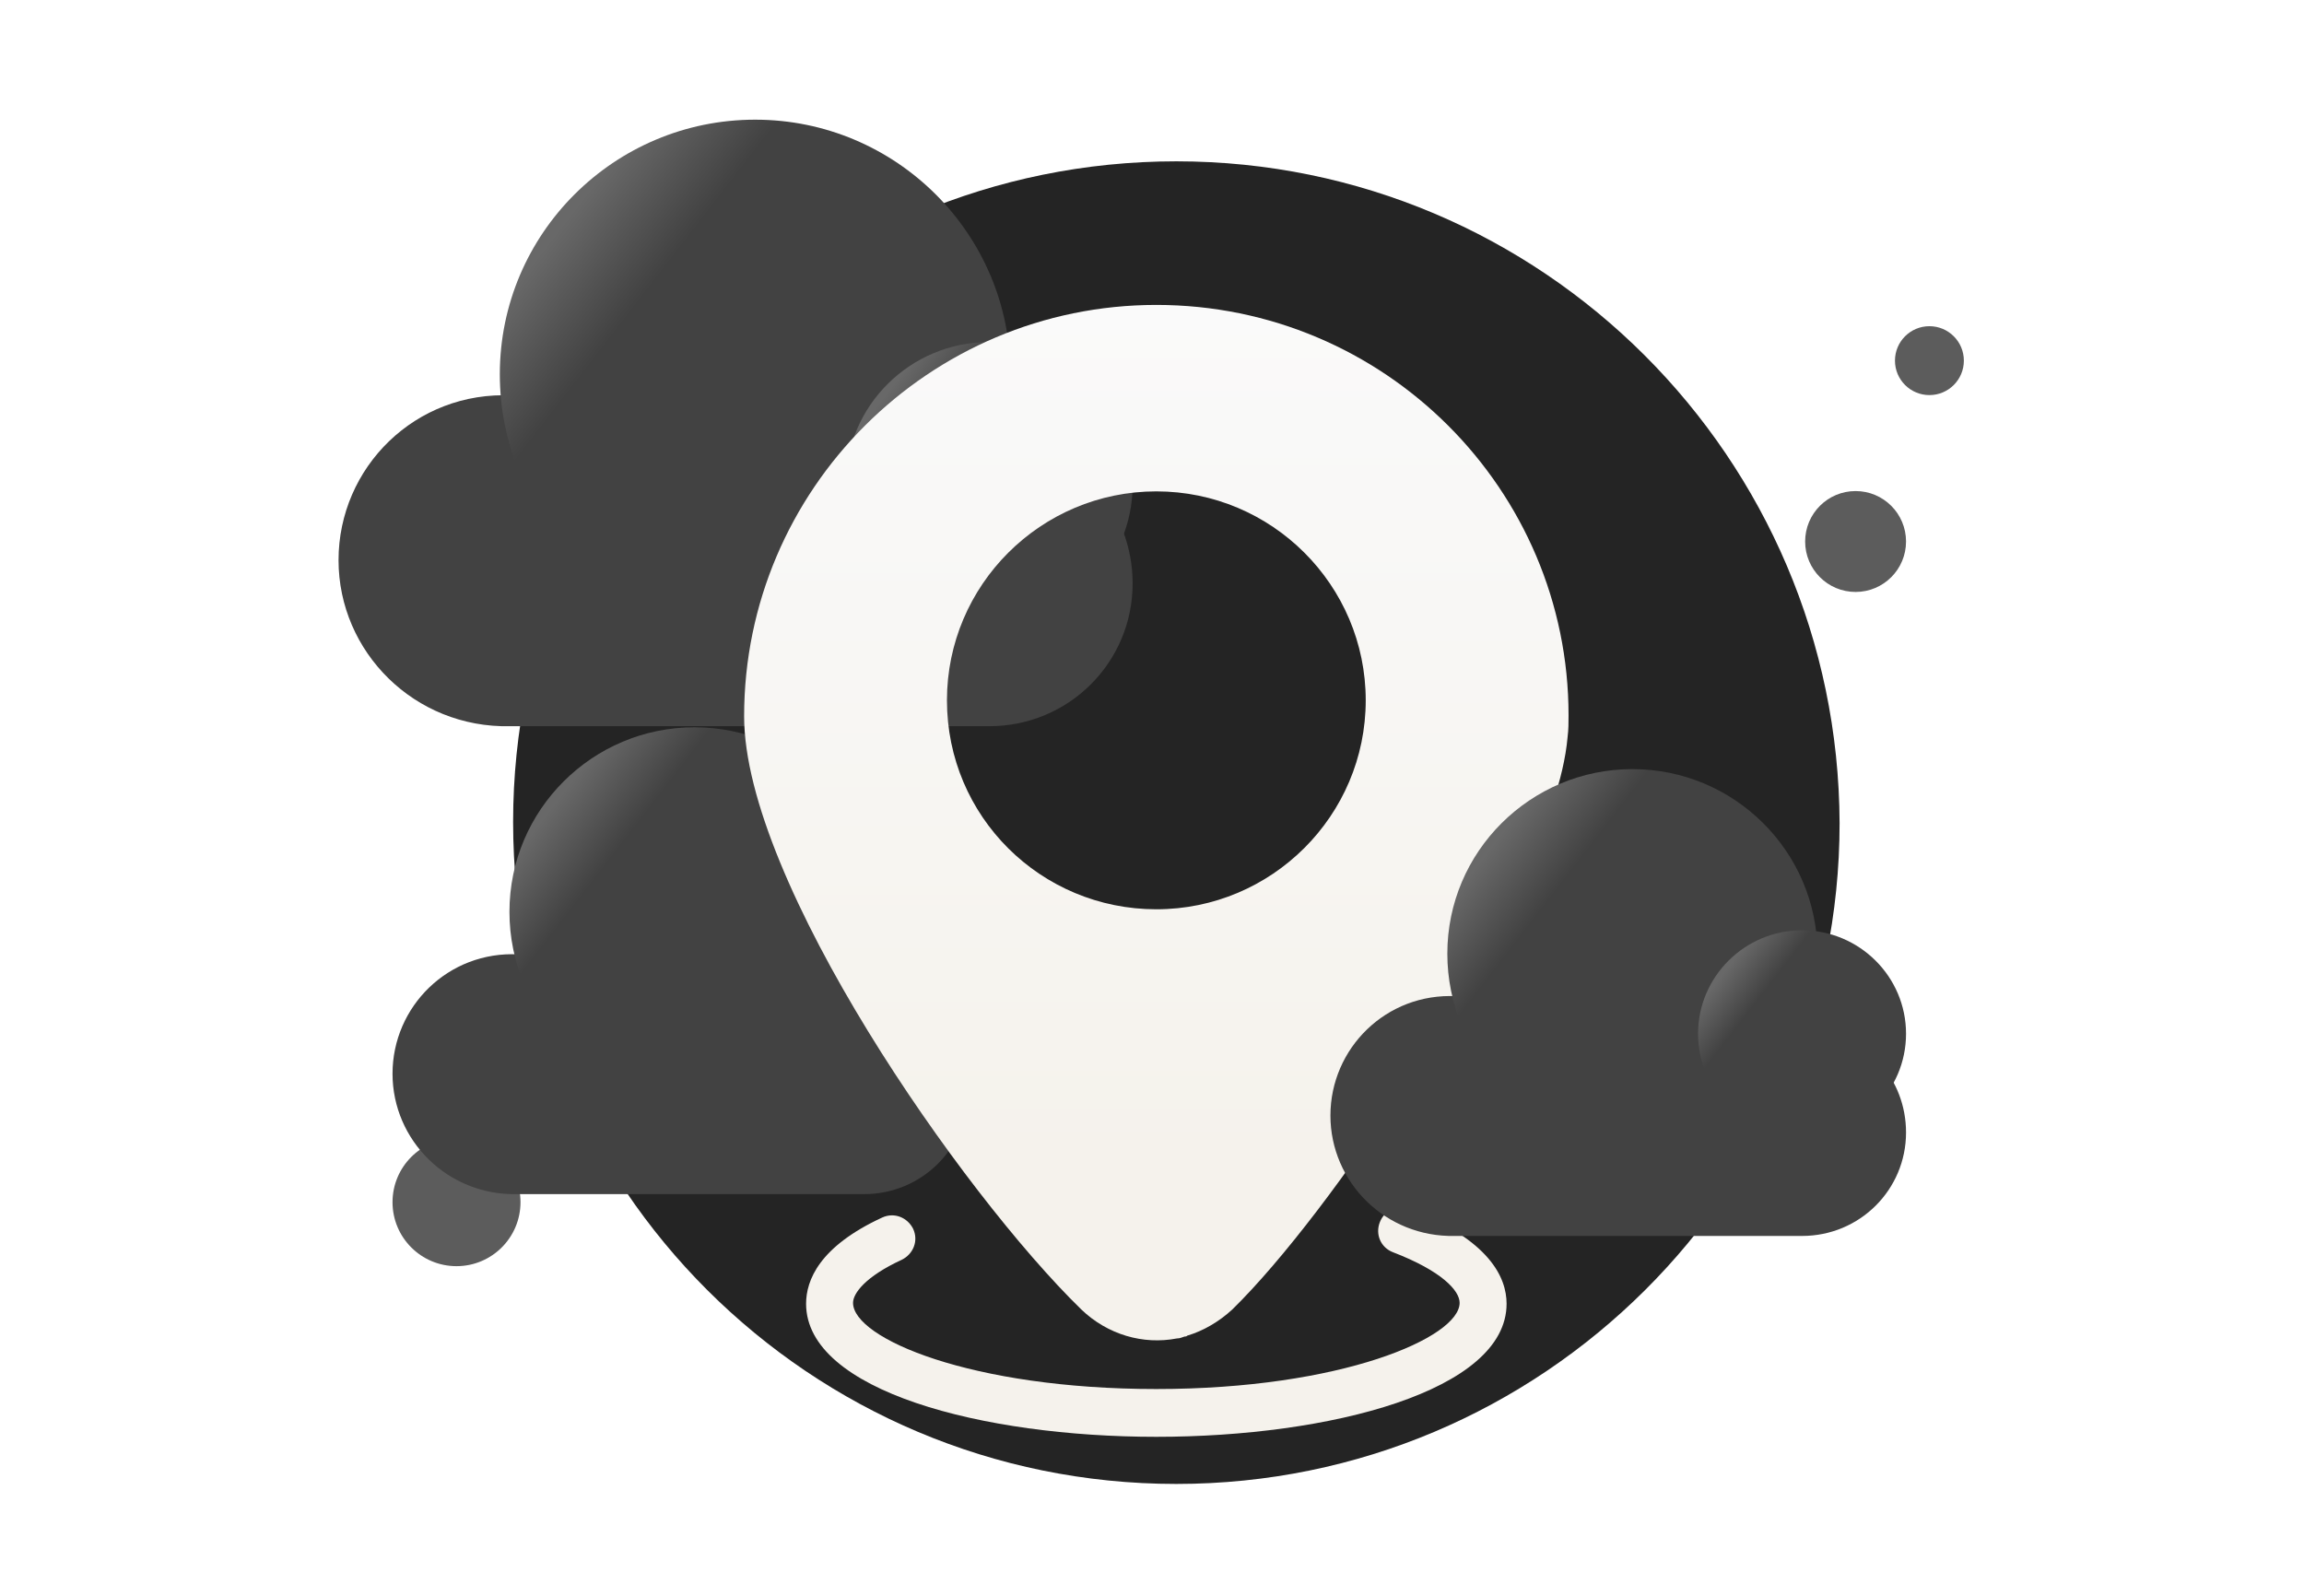 <svg width="231" height="160" viewBox="0 0 231 160" fill="none" xmlns="http://www.w3.org/2000/svg">
<path d="M117.941 148.8C154.582 148.8 184.438 119.068 184.438 82.55C184.314 45.91 154.582 16.177 117.941 16.177C81.177 16.177 51.445 45.91 51.445 82.427C51.445 119.068 81.177 148.8 117.941 148.8Z" fill="#242424"/>
<path d="M186.042 59.357C188.835 59.357 191.1 57.092 191.1 54.299C191.1 51.505 188.835 49.24 186.042 49.24C183.248 49.24 180.984 51.505 180.984 54.299C180.984 57.092 183.248 59.357 186.042 59.357Z" fill="#5C5C5C"/>
<path d="M193.444 39.617C195.352 39.617 196.898 38.071 196.898 36.163C196.898 34.255 195.352 32.709 193.444 32.709C191.536 32.709 189.99 34.255 189.99 36.163C189.99 38.071 191.536 39.617 193.444 39.617Z" fill="#5C5C5C"/>
<path d="M45.77 126.963C49.313 126.963 52.185 124.091 52.185 120.548C52.185 117.005 49.313 114.133 45.77 114.133C42.227 114.133 39.355 117.005 39.355 120.548C39.355 124.091 42.227 126.963 45.77 126.963Z" fill="#5C5C5C"/>
<g filter="url(#filter0_d_3840_836)">
<path d="M97.066 99.464C97.066 105.2 92.427 109.839 86.641 109.839C86.541 109.839 85.693 109.839 79.458 109.839C75.119 109.839 68.186 109.839 57.112 109.839H51.825C44.892 109.988 39.355 104.452 39.355 97.768C39.355 91.034 44.941 85.447 51.975 85.797C58.01 66.942 85.644 69.586 87.988 89.089C93.175 89.737 97.066 94.126 97.066 99.464Z" fill="#424242"/>
</g>
<path d="M86.641 109.839C92.377 109.839 97.066 105.2 97.066 99.464C97.066 93.728 92.377 89.089 86.641 89.089C80.905 89.089 76.216 93.728 76.216 99.464C76.216 105.2 80.905 109.839 86.641 109.839Z" fill="url(#paint0_linear_3840_836)"/>
<path d="M69.632 109.938C79.858 109.938 88.188 101.658 88.188 91.433C88.188 81.208 79.858 72.927 69.632 72.927C59.407 72.927 51.077 81.208 51.077 91.433C51.077 101.658 59.357 109.938 69.632 109.938Z" fill="url(#paint1_linear_3840_836)"/>
<g filter="url(#filter1_d_3840_836)">
<path d="M113.557 48.607C113.557 56.521 107.157 62.92 99.175 62.92C99.037 62.92 97.868 62.92 89.266 62.92C83.28 62.92 73.715 62.92 58.439 62.92H51.145C41.58 63.127 33.942 55.489 33.942 46.268C33.942 36.978 41.649 29.271 51.351 29.753C59.677 3.742 97.799 7.389 101.033 34.295C108.189 35.189 113.557 41.245 113.557 48.607Z" fill="#424242"/>
</g>
<path d="M75.71 63.058C89.817 63.058 101.308 51.635 101.308 37.529C101.308 23.423 89.817 12 75.71 12C61.604 12 50.112 23.423 50.112 37.529C50.112 51.635 61.535 63.058 75.71 63.058Z" fill="url(#paint2_linear_3840_836)"/>
<path d="M99.175 62.92C107.088 62.92 113.557 56.521 113.557 48.607C113.557 40.694 107.088 34.295 99.175 34.295C91.262 34.295 84.793 40.694 84.793 48.607C84.793 56.521 91.262 62.92 99.175 62.92Z" fill="url(#paint3_linear_3840_836)"/>
<path d="M94.941 70.225C94.941 58.668 104.355 49.272 115.935 49.272C127.514 49.272 136.928 58.668 136.928 70.225C136.928 81.781 127.514 91.177 115.935 91.177C104.355 91.177 94.941 81.875 94.941 70.225ZM115.935 30.575C93.152 30.575 74.606 49.084 74.606 71.822C74.606 88.358 96.447 119.646 108.403 131.297C111.039 133.833 114.617 134.867 118.006 134.209C118.288 134.209 118.476 134.115 118.759 134.021C118.853 134.021 118.947 134.021 119.041 133.927C120.642 133.458 122.242 132.518 123.56 131.297C133.539 121.525 150.391 95.969 155.663 80.56C156.416 78.305 156.981 76.05 157.169 73.889C157.263 73.137 157.263 72.48 157.263 71.728C157.263 49.084 138.811 30.575 115.935 30.575Z" fill="url(#paint4_linear_3840_836)"/>
<path d="M115.934 144.075C98.518 144.075 80.819 139.471 80.819 130.733C80.819 128.384 82.137 125.002 88.445 122.089C89.668 121.525 90.987 122.089 91.551 123.217C92.116 124.438 91.551 125.753 90.422 126.317C86.75 128.008 85.526 129.7 85.526 130.639C85.526 134.21 97.388 139.283 115.934 139.283C134.481 139.283 146.343 134.116 146.343 130.639C146.343 129.418 144.554 127.445 139.659 125.566C138.435 125.096 137.87 123.78 138.341 122.559C138.811 121.337 140.129 120.774 141.353 121.243C149.355 124.344 151.05 128.102 151.05 130.733C151.05 139.471 133.351 144.075 115.934 144.075Z" fill="#F5F2EC"/>
<g filter="url(#filter2_d_3840_836)">
<path d="M191.1 103.658C191.1 109.394 186.461 114.033 180.675 114.033C180.575 114.033 179.727 114.033 173.492 114.033C169.153 114.033 162.219 114.033 151.146 114.033H145.859C138.925 114.183 133.389 108.646 133.389 101.962C133.389 95.229 138.975 89.642 146.008 89.991C152.044 71.137 179.677 73.78 182.022 93.283C187.209 93.932 191.1 98.321 191.1 103.658Z" fill="#424242"/>
</g>
<path d="M163.666 114.133C173.891 114.133 182.221 105.853 182.221 95.627C182.221 85.402 173.891 77.122 163.666 77.122C153.44 77.122 145.11 85.402 145.11 95.627C145.11 105.853 153.39 114.133 163.666 114.133Z" fill="url(#paint5_linear_3840_836)"/>
<path d="M180.675 114.033C186.411 114.033 191.1 109.394 191.1 103.658C191.1 97.922 186.411 93.283 180.675 93.283C174.939 93.283 170.25 97.922 170.25 103.658C170.25 109.394 174.939 114.033 180.675 114.033Z" fill="url(#paint6_linear_3840_836)"/>
<defs>
<filter id="filter0_d_3840_836" x="27.655" y="71.173" width="81.111" height="60.269" filterUnits="userSpaceOnUse" color-interpolation-filters="sRGB">
<feFlood flood-opacity="0" result="BackgroundImageFix"/>
<feColorMatrix in="SourceAlpha" type="matrix" values="0 0 0 0 0 0 0 0 0 0 0 0 0 0 0 0 0 0 127 0" result="hardAlpha"/>
<feOffset dy="9.9"/>
<feGaussianBlur stdDeviation="5.85"/>
<feColorMatrix type="matrix" values="0 0 0 0 0 0 0 0 0 0 0 0 0 0 0 0 0 0 0.22 0"/>
<feBlend mode="normal" in2="BackgroundImageFix" result="effect1_dropShadow_3840_836"/>
<feBlend mode="normal" in="SourceGraphic" in2="effect1_dropShadow_3840_836" result="shape"/>
</filter>
<filter id="filter1_d_3840_836" x="22.242" y="10.262" width="103.015" height="74.262" filterUnits="userSpaceOnUse" color-interpolation-filters="sRGB">
<feFlood flood-opacity="0" result="BackgroundImageFix"/>
<feColorMatrix in="SourceAlpha" type="matrix" values="0 0 0 0 0 0 0 0 0 0 0 0 0 0 0 0 0 0 127 0" result="hardAlpha"/>
<feOffset dy="9.9"/>
<feGaussianBlur stdDeviation="5.85"/>
<feColorMatrix type="matrix" values="0 0 0 0 0 0 0 0 0 0 0 0 0 0 0 0 0 0 0.22 0"/>
<feBlend mode="normal" in2="BackgroundImageFix" result="effect1_dropShadow_3840_836"/>
<feBlend mode="normal" in="SourceGraphic" in2="effect1_dropShadow_3840_836" result="shape"/>
</filter>
<filter id="filter2_d_3840_836" x="121.689" y="75.367" width="81.111" height="60.269" filterUnits="userSpaceOnUse" color-interpolation-filters="sRGB">
<feFlood flood-opacity="0" result="BackgroundImageFix"/>
<feColorMatrix in="SourceAlpha" type="matrix" values="0 0 0 0 0 0 0 0 0 0 0 0 0 0 0 0 0 0 127 0" result="hardAlpha"/>
<feOffset dy="9.9"/>
<feGaussianBlur stdDeviation="5.85"/>
<feColorMatrix type="matrix" values="0 0 0 0 0 0 0 0 0 0 0 0 0 0 0 0 0 0 0.22 0"/>
<feBlend mode="normal" in2="BackgroundImageFix" result="effect1_dropShadow_3840_836"/>
<feBlend mode="normal" in="SourceGraphic" in2="effect1_dropShadow_3840_836" result="shape"/>
</filter>
<linearGradient id="paint0_linear_3840_836" x1="78.757" y1="93.399" x2="82.243" y2="96.098" gradientUnits="userSpaceOnUse">
<stop stop-color="#686868"/>
<stop offset="0.994" stop-color="#424242"/>
</linearGradient>
<linearGradient id="paint1_linear_3840_836" x1="55.599" y1="80.615" x2="61.813" y2="85.417" gradientUnits="userSpaceOnUse">
<stop stop-color="#686868"/>
<stop offset="0.994" stop-color="#424242"/>
</linearGradient>
<linearGradient id="paint2_linear_3840_836" x1="56.351" y1="22.605" x2="64.923" y2="29.23" gradientUnits="userSpaceOnUse">
<stop stop-color="#686868"/>
<stop offset="0.994" stop-color="#424242"/>
</linearGradient>
<linearGradient id="paint3_linear_3840_836" x1="88.299" y1="40.24" x2="93.107" y2="43.965" gradientUnits="userSpaceOnUse">
<stop stop-color="#686868"/>
<stop offset="0.994" stop-color="#424242"/>
</linearGradient>
<linearGradient id="paint4_linear_3840_836" x1="115.935" y1="30.575" x2="115.935" y2="134.403" gradientUnits="userSpaceOnUse">
<stop stop-color="#FAFAFA"/>
<stop offset="0.828" stop-color="#F5F2EC"/>
</linearGradient>
<linearGradient id="paint5_linear_3840_836" x1="149.633" y1="84.809" x2="155.846" y2="89.612" gradientUnits="userSpaceOnUse">
<stop stop-color="#686868"/>
<stop offset="0.994" stop-color="#424242"/>
</linearGradient>
<linearGradient id="paint6_linear_3840_836" x1="172.791" y1="97.593" x2="176.276" y2="100.293" gradientUnits="userSpaceOnUse">
<stop stop-color="#686868"/>
<stop offset="0.994" stop-color="#424242"/>
</linearGradient>
</defs>
</svg>

